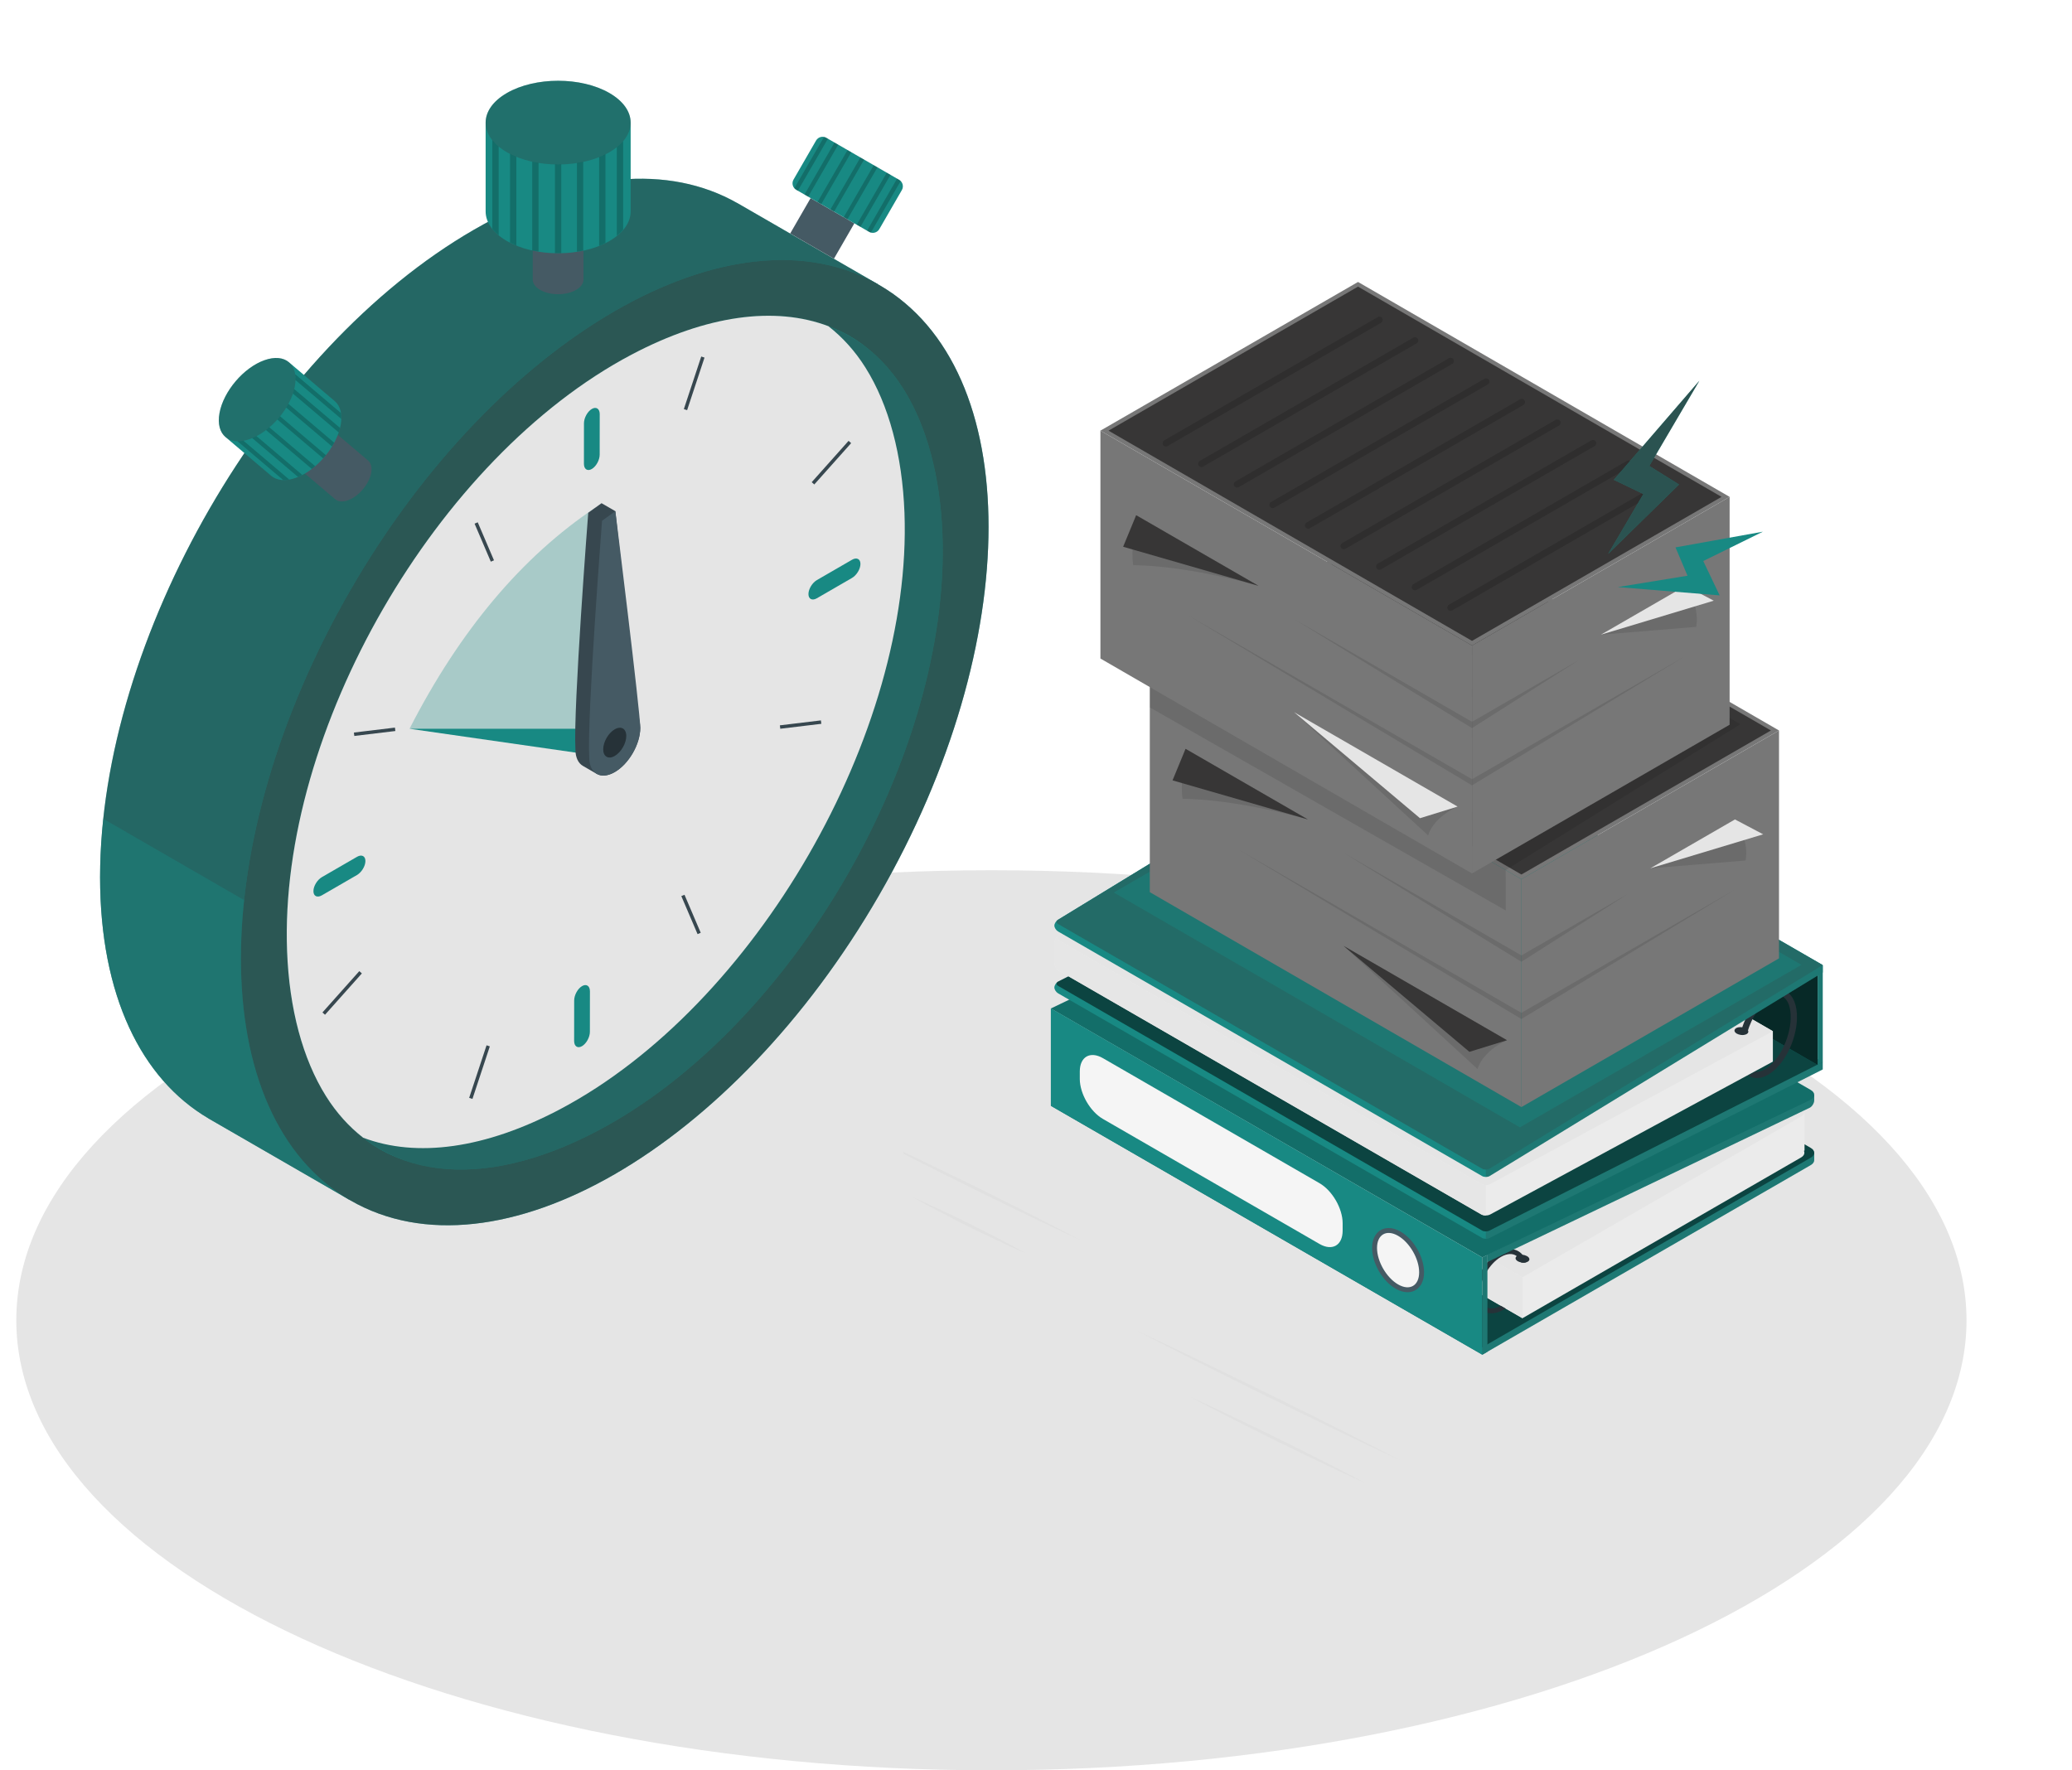 <svg width="275" height="235" viewBox="0 0 275 235" fill="none" xmlns="http://www.w3.org/2000/svg">
<path d="M131.582 235C203.058 235 261 208.254 261 175.261C261 142.268 203.058 115.521 131.582 115.521C60.106 115.521 2.164 142.268 2.164 175.261C2.164 208.254 60.106 235 131.582 235Z" fill="#E5E5E5"/>
<path d="M240.319 154.663C240.63 154.483 240.786 154.248 240.786 154.013C240.787 153.776 240.786 153.009 240.786 153.009L185.331 121.615C184.707 121.255 183.696 121.255 183.073 121.615L139.469 146.79L196.734 179.829L240.319 154.663Z" fill="#188983"/>
<path opacity="0.2" d="M240.319 154.663C240.63 154.483 240.786 154.248 240.786 154.013C240.787 153.776 240.786 153.009 240.786 153.009L185.331 121.615C184.707 121.255 183.696 121.255 183.073 121.615L139.469 146.79L196.734 179.829L240.319 154.663Z" fill="#373636"/>
<path d="M240.32 153.686C240.943 153.326 240.943 152.742 240.32 152.382L185.332 120.637C184.708 120.277 183.698 120.277 183.073 120.637L139.469 145.813L196.734 178.852L240.32 153.686Z" fill="#188983"/>
<path opacity="0.5" d="M240.32 153.686C240.943 153.326 240.943 152.742 240.32 152.382L185.332 120.637C184.708 120.277 183.698 120.277 183.073 120.637L139.469 145.813L196.734 178.852L240.32 153.686Z" fill="black"/>
<path d="M149.506 139.233L181.789 120.605C182.412 120.245 183.423 120.245 184.047 120.604L235.304 150.195L239.502 147.75V152.722L239.424 152.769C239.563 153.075 239.451 153.413 239.034 153.653L202.064 174.989L144.799 141.95V136.518L149.506 139.233Z" fill="#EBEBEB"/>
<path d="M239.034 148.221C239.657 147.86 239.657 147.277 239.034 146.917L184.046 115.172C183.423 114.812 182.412 114.812 181.788 115.172L144.798 136.518L202.063 169.557L239.034 148.221Z" fill="#E5E5E5"/>
<path d="M202.064 169.557V174.988L144.799 141.949V136.518L202.064 169.557Z" fill="#E6E6E6"/>
<path d="M201.466 167.435C201.596 167.5 201.726 167.553 201.883 167.578C202.105 167.631 202.352 167.631 202.548 167.565C202.626 167.552 202.692 167.526 202.757 167.487C203.096 167.305 203.057 166.965 202.666 166.744C202.496 166.653 202.288 166.587 202.08 166.574C201.819 166.548 201.558 166.587 201.376 166.692C201.349 166.704 201.323 166.718 201.31 166.744C201.048 166.94 201.101 167.227 201.466 167.435Z" fill="#263238"/>
<path d="M195.767 171.686C195.767 172.455 195.963 173.094 196.341 173.563C196.732 174.059 197.306 174.333 197.958 174.332C197.971 174.333 197.971 174.333 197.971 174.333C198.466 174.332 199.001 174.176 199.535 173.863C199.626 173.811 199.73 173.759 199.822 173.694L199.183 173.329C197.645 174.19 196.419 173.459 196.419 171.686C196.419 169.913 197.67 167.736 199.209 166.849C200.044 166.367 200.8 166.353 201.308 166.745C201.569 166.915 201.765 167.201 201.882 167.579C202.103 167.632 202.351 167.632 202.547 167.566C202.455 167.175 202.299 166.836 202.078 166.575C201.687 166.093 201.126 165.819 200.461 165.819C199.952 165.819 199.431 165.976 198.883 166.289C197.137 167.292 195.767 169.665 195.767 171.686Z" fill="#263238"/>
<path d="M197.388 166.553L240.787 145.344L240.787 146.052C240.787 146.412 240.534 146.85 240.222 147.03L197.388 167.537L197.388 166.553Z" fill="#188983"/>
<path opacity="0.2" d="M197.388 166.553L240.787 145.344L240.787 146.052C240.787 146.412 240.534 146.85 240.222 147.03L197.388 167.537L197.388 166.553Z" fill="#373636"/>
<path d="M240.319 145.99C240.943 145.629 240.943 145.045 240.319 144.686L185.332 112.941C184.708 112.581 183.697 112.581 183.074 112.941L139.47 133.876L196.735 166.915L240.319 145.99Z" fill="#188983"/>
<path opacity="0.2" d="M240.319 145.99C240.943 145.629 240.943 145.045 240.319 144.686L185.332 112.941C184.708 112.581 183.697 112.581 183.074 112.941L139.47 133.876L196.735 166.915L240.319 145.99Z" fill="black"/>
<path d="M196.735 179.829L139.47 146.79V133.859L196.733 166.92L196.735 179.829Z" fill="#188983"/>
<path d="M186.807 171.536C187.46 171.536 188.038 171.262 188.432 170.767C188.807 170.298 189.004 169.648 189.004 168.888C189.003 166.869 187.632 164.495 185.882 163.484C185.342 163.172 184.813 163.015 184.307 163.015C182.992 163.015 182.108 164.078 182.108 165.662C182.108 167.684 183.481 170.057 185.231 171.068C185.771 171.378 186.3 171.536 186.805 171.536C186.805 171.536 186.805 171.536 186.807 171.536Z" fill="#455A64"/>
<path d="M188.353 168.89C188.354 170.672 187.103 171.394 185.558 170.503C184.013 169.613 182.761 167.445 182.761 165.663C182.761 163.88 184.013 163.157 185.557 164.049C187.1 164.941 188.352 167.108 188.353 168.89Z" fill="#F5F5F5"/>
<path d="M178.199 162.381V163.358C178.199 165.316 176.825 166.11 175.129 165.131L146.382 148.534C144.687 147.555 143.312 145.174 143.312 143.217V142.239C143.312 140.282 144.686 139.488 146.382 140.467L175.128 157.064C176.825 158.042 178.199 160.423 178.199 162.381Z" fill="#F5F5F5"/>
<path d="M197.408 179.441V166.593L196.733 166.921L196.735 179.83L197.408 179.441Z" fill="#188983"/>
<path opacity="0.2" d="M197.408 179.441V166.593L196.733 166.921L196.735 179.83L197.408 179.441Z" fill="#373636"/>
<path d="M139.938 131.082C139.938 131.354 140.157 131.702 140.429 131.859L196.711 164.331C196.983 164.487 197.422 164.487 197.694 164.331L241.916 141.961V140.979L184.671 107.93L140.429 130.305C140.157 130.462 139.938 130.809 139.938 131.082Z" fill="#188983"/>
<path opacity="0.5" d="M241.915 140.98L197.698 163.351C197.557 163.437 197.372 163.465 197.202 163.465C197.018 163.465 196.848 163.437 196.706 163.351L140.431 130.87C140.161 130.714 140.161 130.459 140.431 130.302L184.674 107.931L241.915 140.98Z" fill="black"/>
<path opacity="0.2" d="M241.916 140.979V141.962L197.7 164.33C197.558 164.415 197.373 164.443 197.203 164.443V163.465C197.373 163.465 197.557 163.437 197.699 163.351L241.916 140.979Z" fill="#373636"/>
<path d="M241.244 141.37L183.979 108.331V95.4L241.243 128.591L241.244 141.37Z" fill="#188983"/>
<path opacity="0.7" d="M241.244 141.37L183.979 108.331V95.4L241.243 128.591L241.244 141.37Z" fill="black"/>
<path d="M140.548 124.127C140.21 124.322 139.934 124.799 139.935 125.19V127.807C139.935 128.198 140.21 128.674 140.549 128.87L196.586 161.2C196.924 161.396 197.474 161.396 197.814 161.2L235.3 140.924V136.889L178.054 103.841L140.548 124.127Z" fill="#EBEBEB"/>
<path d="M178.054 103.842L140.549 124.127C140.21 124.322 140.21 124.639 140.549 124.835L196.585 157.165C196.925 157.361 197.475 157.361 197.814 157.165L235.3 136.89L178.054 103.842Z" fill="#E5E5E5"/>
<path d="M230.522 137.217C230.652 137.282 230.783 137.334 230.939 137.36C231.161 137.412 231.409 137.412 231.604 137.347C231.682 137.334 231.748 137.308 231.813 137.269C232.152 137.086 232.113 136.747 231.722 136.526C231.552 136.435 231.344 136.37 231.135 136.356C230.875 136.331 230.614 136.37 230.431 136.474C230.406 136.487 230.379 136.5 230.366 136.526C230.105 136.721 230.157 137.008 230.522 137.217Z" fill="#263238"/>
<path d="M197.203 157.302V161.343C196.976 161.343 196.749 161.3 196.579 161.201L140.545 128.875C140.205 128.677 139.935 128.194 139.935 127.812L139.935 125.188C139.935 124.862 140.133 124.465 140.403 124.238C140.218 124.423 140.261 124.663 140.545 124.834L196.578 157.16C196.748 157.259 196.976 157.316 197.203 157.302Z" fill="#E6E6E6"/>
<path d="M237.087 131.621C236.362 131.191 235.462 131.241 234.546 131.769C233.012 132.655 231.689 134.694 231.074 136.91C231.376 136.954 231.746 137.007 231.913 137.034C232.482 135.068 233.647 133.251 234.963 132.491C235.254 132.323 235.633 132.164 236.02 132.164C236.234 132.164 236.452 132.213 236.66 132.337C237.33 132.737 237.706 133.809 237.664 135.202C237.585 137.881 236.051 140.909 234.244 141.952C233.901 142.151 233.437 142.335 232.981 142.263L232.066 142.787C232.084 142.799 232.102 142.811 232.121 142.821C232.445 143.016 232.805 143.111 233.186 143.111C233.655 143.111 234.156 142.966 234.66 142.674C236.723 141.483 238.408 138.212 238.497 135.228C238.548 133.501 238.034 132.187 237.087 131.621Z" fill="#263238"/>
<path d="M139.938 122.871C139.938 123.143 140.157 123.491 140.429 123.648L196.711 156.12C196.982 156.276 197.422 156.276 197.694 156.119L241.915 129.093V128.111L184.671 95.062L140.429 122.094C140.157 122.251 139.938 122.599 139.938 122.871Z" fill="#188983"/>
<path d="M241.916 128.111L197.699 155.14C197.557 155.225 197.373 155.253 197.203 155.253C197.018 155.254 196.848 155.225 196.706 155.14L140.432 122.658C140.162 122.503 140.162 122.247 140.432 122.091L184.675 95.062L241.916 128.111Z" fill="#188983"/>
<path opacity="0.35" d="M241.916 128.111L197.699 155.14C197.557 155.225 197.373 155.253 197.203 155.253C197.018 155.254 196.848 155.225 196.706 155.14L140.432 122.658C140.162 122.503 140.162 122.247 140.432 122.091L184.675 95.062L241.916 128.111Z" fill="#373636"/>
<path opacity="0.2" d="M241.916 128.111V129.094L197.699 156.119C197.557 156.204 197.373 156.232 197.203 156.232V155.253C197.373 155.253 197.557 155.225 197.699 155.14L241.916 128.111Z" fill="#373636"/>
<path d="M241.916 140.979L241.917 128.134L241.242 128.591L241.244 141.371L241.916 140.979Z" fill="#188983"/>
<path opacity="0.2" d="M241.916 140.979L241.917 128.134L241.242 128.591L241.244 141.371L241.916 140.979Z" fill="#373636"/>
<path opacity="0.4" d="M147.826 118.476L185.19 96.906L239.088 128.081L201.724 149.652L147.826 118.476Z" fill="#188983"/>
<path d="M152.605 118.431L201.925 146.959V116.708L152.605 88.18L152.605 118.431Z" fill="#777777"/>
<path d="M236.113 127.219L201.925 146.958V116.707L236.114 96.968L236.113 127.219Z" fill="#777777"/>
<path d="M153.141 88.18L186.795 68.752L235.577 96.969L201.925 116.398L153.141 88.18Z" fill="#373636"/>
<path d="M186.794 69.061L235.041 96.968L201.925 116.087L153.677 88.18L186.794 69.061ZM186.795 68.441L152.605 88.179L201.925 116.707L236.114 96.968L186.795 68.441Z" fill="#777777"/>
<path opacity="0.1" d="M178.308 113.191L201.925 126.827L216.096 118.646L201.925 127.672L178.308 113.191Z" fill="black"/>
<path opacity="0.1" d="M164.135 112.631L201.923 134.448L230.265 118.086L201.924 135.273L164.135 112.631Z" fill="black"/>
<path opacity="0.1" d="M157.35 99.403C157.35 99.403 156.569 103.816 156.961 106.049C156.961 106.049 163.146 105.897 173.583 108.776L157.35 99.403Z" fill="black"/>
<path d="M157.349 99.403L173.583 108.776L155.621 103.591L157.349 99.403Z" fill="#373636"/>
<path opacity="0.1" d="M178.308 125.552L196.105 141.915C196.105 141.915 196.599 139.665 200.015 138.085L178.308 125.552Z" fill="black"/>
<path d="M178.308 125.552L195.022 139.626L200.015 138.085L178.308 125.552Z" fill="#373636"/>
<path opacity="0.1" d="M230.418 108.998C230.325 108.854 230.268 108.776 230.268 108.776L219.021 115.27L231.68 114.23C232.115 111.88 230.864 109.686 230.418 108.998Z" fill="black"/>
<path d="M219.02 115.27L230.267 108.776L234.012 110.752L219.02 115.27Z" fill="#E5E5E5"/>
<g opacity="0.15">
<path d="M161.295 90.283C161.145 90.283 160.999 90.205 160.917 90.066C160.797 89.857 160.868 89.59 161.077 89.47L189.418 73.106C189.626 72.988 189.893 73.057 190.014 73.266C190.135 73.474 190.063 73.741 189.854 73.862L161.513 90.225C161.445 90.265 161.369 90.283 161.295 90.283Z" fill="black"/>
<path d="M166.018 93.01C165.868 93.01 165.721 92.932 165.64 92.792C165.519 92.584 165.591 92.317 165.8 92.197L194.141 75.833C194.347 75.714 194.615 75.784 194.737 75.993C194.857 76.201 194.786 76.468 194.577 76.589L166.236 92.952C166.168 92.992 166.091 93.01 166.018 93.01Z" fill="black"/>
<path d="M170.741 95.738C170.591 95.738 170.445 95.66 170.363 95.52C170.243 95.312 170.314 95.045 170.523 94.924L198.865 78.561C199.073 78.441 199.34 78.513 199.461 78.721C199.582 78.929 199.51 79.196 199.301 79.317L170.96 95.679C170.891 95.719 170.815 95.738 170.741 95.738Z" fill="black"/>
<path d="M175.466 98.465C175.316 98.465 175.169 98.387 175.088 98.248C174.967 98.039 175.039 97.772 175.248 97.652L203.588 81.289C203.791 81.169 204.06 81.238 204.184 81.448C204.304 81.657 204.233 81.924 204.024 82.044L175.684 98.408C175.615 98.447 175.539 98.465 175.466 98.465Z" fill="black"/>
<path d="M180.189 101.193C180.039 101.193 179.893 101.115 179.811 100.975C179.69 100.767 179.762 100.5 179.971 100.38L208.312 84.017C208.518 83.897 208.786 83.969 208.908 84.177C209.028 84.385 208.957 84.652 208.748 84.772L180.407 101.135C180.339 101.174 180.263 101.193 180.189 101.193Z" fill="black"/>
<path d="M184.913 103.92C184.762 103.92 184.616 103.841 184.534 103.702C184.414 103.494 184.485 103.227 184.694 103.107L213.034 86.744C213.242 86.624 213.509 86.696 213.63 86.903C213.751 87.112 213.679 87.378 213.47 87.499L185.13 103.862C185.063 103.901 184.986 103.92 184.913 103.92Z" fill="black"/>
<path d="M189.636 106.647C189.486 106.647 189.34 106.569 189.258 106.429C189.137 106.221 189.209 105.954 189.418 105.834L217.759 89.47C217.967 89.351 218.234 89.421 218.355 89.63C218.476 89.838 218.404 90.105 218.195 90.225L189.854 106.589C189.786 106.628 189.71 106.647 189.636 106.647Z" fill="black"/>
<path d="M194.361 109.375C194.211 109.375 194.064 109.296 193.982 109.157C193.862 108.949 193.933 108.682 194.142 108.562L222.484 92.198C222.691 92.079 222.959 92.15 223.08 92.358C223.201 92.567 223.129 92.833 222.92 92.954L194.579 109.317C194.51 109.356 194.435 109.375 194.361 109.375Z" fill="black"/>
<path d="M199.084 112.102C198.934 112.102 198.788 112.023 198.706 111.884C198.586 111.675 198.657 111.409 198.866 111.288L227.208 94.924C227.416 94.806 227.682 94.877 227.804 95.084C227.924 95.292 227.853 95.559 227.644 95.68L199.302 112.043C199.234 112.083 199.158 112.102 199.084 112.102Z" fill="black"/>
</g>
<path opacity="0.1" d="M230.979 96.136L199.841 115.503L199.844 120.866L152.605 93.902V88.18L185.275 69.319L230.979 96.136Z" fill="black"/>
<path d="M146.051 87.417L195.37 115.945V85.694L146.05 57.166L146.051 87.417Z" fill="#777777"/>
<path d="M229.558 96.206L195.369 115.945V85.695L229.559 65.955L229.558 96.206Z" fill="#777777"/>
<path d="M146.587 57.166L180.24 37.738L229.023 65.956L195.37 85.385L146.587 57.166Z" fill="#373636"/>
<path d="M180.24 38.049L228.487 65.956L195.37 85.075L147.122 57.168L180.24 38.049ZM180.24 37.429L146.05 57.167L195.37 85.695L229.559 65.956L180.24 37.429Z" fill="#777777"/>
<path opacity="0.1" d="M171.751 82.178L195.368 95.813L209.539 87.632L195.368 96.658L171.751 82.178Z" fill="black"/>
<path opacity="0.1" d="M157.579 81.617L195.367 103.435L223.709 87.072L195.367 104.26L157.579 81.617Z" fill="black"/>
<path opacity="0.1" d="M150.793 68.391C150.793 68.391 150.012 72.803 150.404 75.036C150.404 75.036 156.589 74.884 167.027 77.763L150.793 68.391Z" fill="black"/>
<path d="M150.793 68.391L167.027 77.763L149.065 72.578L150.793 68.391Z" fill="#373636"/>
<path opacity="0.1" d="M171.751 94.538L189.548 110.901C189.548 110.901 190.042 108.652 193.458 107.071L171.751 94.538Z" fill="black"/>
<path d="M171.751 94.538L188.465 108.612L193.458 107.071L171.751 94.538Z" fill="#E5E5E5"/>
<path opacity="0.1" d="M223.86 77.984C223.767 77.841 223.71 77.763 223.71 77.763L212.463 84.256L225.122 83.216C225.558 80.867 224.306 78.672 223.86 77.984Z" fill="black"/>
<path d="M212.463 84.256L223.71 77.763L227.454 79.738L212.463 84.256Z" fill="#E5E5E5"/>
<g opacity="0.15">
<path d="M154.74 59.27C154.589 59.27 154.443 59.192 154.361 59.052C154.241 58.843 154.312 58.577 154.521 58.456L182.862 42.093C183.07 41.974 183.337 42.044 183.458 42.252C183.579 42.461 183.507 42.727 183.298 42.848L154.957 59.211C154.89 59.252 154.813 59.27 154.74 59.27Z" fill="black"/>
<path d="M159.461 61.997C159.311 61.997 159.164 61.918 159.083 61.778C158.962 61.57 159.034 61.303 159.243 61.183L187.584 44.82C187.791 44.7 188.059 44.771 188.18 44.979C188.301 45.188 188.229 45.454 188.02 45.575L159.679 61.938C159.611 61.978 159.535 61.997 159.461 61.997Z" fill="black"/>
<path d="M164.185 64.724C164.035 64.724 163.889 64.646 163.808 64.507C163.687 64.298 163.759 64.031 163.968 63.911L192.309 47.548C192.517 47.427 192.784 47.499 192.905 47.707C193.026 47.916 192.954 48.182 192.745 48.303L164.404 64.665C164.336 64.706 164.259 64.724 164.185 64.724Z" fill="black"/>
<path d="M168.909 67.452C168.759 67.452 168.613 67.374 168.531 67.234C168.411 67.026 168.482 66.759 168.691 66.639L197.031 50.275C197.235 50.156 197.504 50.225 197.627 50.435C197.748 50.643 197.676 50.91 197.467 51.03L169.127 67.393C169.059 67.433 168.983 67.452 168.909 67.452Z" fill="black"/>
<path d="M173.632 70.179C173.482 70.179 173.336 70.101 173.254 69.962C173.133 69.753 173.205 69.486 173.414 69.366L201.755 53.004C201.962 52.884 202.229 52.955 202.351 53.163C202.471 53.371 202.4 53.638 202.191 53.759L173.85 70.122C173.782 70.161 173.706 70.179 173.632 70.179Z" fill="black"/>
<path d="M178.357 72.907C178.207 72.907 178.061 72.829 177.979 72.689C177.858 72.48 177.93 72.213 178.139 72.093L206.479 55.73C206.687 55.61 206.954 55.682 207.075 55.889C207.196 56.098 207.124 56.365 206.915 56.485L178.575 72.848C178.507 72.888 178.431 72.907 178.357 72.907Z" fill="black"/>
<path d="M183.08 75.634C182.931 75.634 182.784 75.555 182.702 75.416C182.582 75.207 182.653 74.941 182.862 74.82L211.204 58.456C211.412 58.337 211.678 58.407 211.8 58.616C211.92 58.824 211.849 59.091 211.64 59.212L183.298 75.575C183.23 75.615 183.154 75.634 183.08 75.634Z" fill="black"/>
<path d="M187.805 78.361C187.655 78.361 187.508 78.283 187.427 78.144C187.306 77.935 187.378 77.668 187.587 77.548L215.928 61.185C216.135 61.066 216.403 61.136 216.524 61.344C216.645 61.553 216.573 61.82 216.364 61.94L188.023 78.303C187.955 78.343 187.879 78.361 187.805 78.361Z" fill="black"/>
<path d="M192.527 81.088C192.377 81.088 192.23 81.01 192.148 80.87C192.028 80.661 192.099 80.394 192.308 80.274L220.649 63.911C220.857 63.793 221.124 63.863 221.246 64.07C221.366 64.279 221.294 64.546 221.085 64.666L192.744 81.029C192.677 81.069 192.6 81.088 192.527 81.088Z" fill="black"/>
</g>
<path d="M116.505 37.72L98.014 27.044C97.991 27.031 97.968 27.017 97.945 27.004L97.811 26.927L97.809 26.933C88.843 21.855 76.513 22.637 62.898 30.498C35.496 46.319 13.283 84.793 13.283 116.433C13.283 132.155 18.772 143.225 27.652 148.45L27.648 148.455L27.784 148.533C27.805 148.545 27.827 148.558 27.849 148.571L46.342 159.247L49.496 150.946C53.855 149.875 58.454 148.011 63.216 145.262C90.617 129.442 112.83 90.968 112.829 59.327C112.829 53.874 112.156 48.996 110.924 44.712L116.505 37.72Z" fill="#188983"/>
<path opacity="0.4" d="M116.505 37.72L98.014 27.044C97.991 27.031 97.968 27.017 97.945 27.004L97.811 26.927L97.809 26.933C88.843 21.855 76.513 22.637 62.898 30.498C35.496 46.319 13.283 84.793 13.283 116.433C13.283 132.155 18.772 143.225 27.652 148.45L27.648 148.455L27.784 148.533C27.805 148.545 27.827 148.558 27.849 148.571L46.342 159.247L49.496 150.946C53.855 149.875 58.454 148.011 63.216 145.262C90.617 129.442 112.83 90.968 112.829 59.327C112.829 53.874 112.156 48.996 110.924 44.712L116.505 37.72Z" fill="#373636"/>
<path opacity="0.4" d="M13.718 108.697C13.442 111.309 13.283 113.894 13.283 116.432C13.283 132.154 18.772 143.225 27.653 148.449L27.649 148.454L27.784 148.532C27.806 148.545 27.828 148.557 27.85 148.57L46.343 159.246L49.497 150.945C50.527 150.692 51.573 150.387 52.629 150.044L57.319 133.87L13.718 108.697Z" fill="#188983"/>
<path d="M116.67 118.837C136.046 85.279 136.046 49.005 116.671 37.819C97.296 26.632 65.882 44.768 46.506 78.327C27.131 111.885 27.131 148.158 46.506 159.345C65.881 170.532 97.295 152.396 116.67 118.837Z" fill="#188983"/>
<path opacity="0.6" d="M116.67 118.837C136.046 85.279 136.046 49.005 116.671 37.819C97.296 26.632 65.882 44.768 46.506 78.327C27.131 111.885 27.131 148.158 46.506 159.345C65.881 170.532 97.295 152.396 116.67 118.837Z" fill="#373636"/>
<path d="M119.235 51.26C113.083 40.604 100.469 39.404 85.495 48.05C60.714 62.357 39.78 98.615 39.781 127.225C39.782 134.723 41.222 141.181 43.947 145.9C50.1 156.557 62.713 157.756 77.688 149.11C102.468 134.806 123.4 98.549 123.401 69.935C123.4 62.438 121.96 55.979 119.236 51.262C119.235 51.26 119.235 51.26 119.235 51.26Z" fill="#188983"/>
<path d="M119.922 51.657C112.951 40.527 99.453 38.817 83.813 47.08C57.934 60.752 36.999 97.01 38.1 126.255C38.389 133.919 40.173 140.575 43.26 145.504C50.231 156.633 63.73 158.343 79.369 150.081C105.247 136.412 126.18 100.155 125.082 70.906C124.793 63.242 123.009 56.586 119.922 51.659C119.922 51.657 119.922 51.657 119.922 51.657Z" fill="#188983"/>
<path opacity="0.4" d="M119.922 51.657C112.951 40.527 99.453 38.817 83.813 47.08C57.934 60.752 36.999 97.01 38.1 126.255C38.389 133.919 40.173 140.575 43.26 145.504C50.231 156.633 63.73 158.343 79.369 150.081C105.247 136.412 126.18 100.155 125.082 70.906C124.793 63.242 123.009 56.586 119.922 51.659C119.922 51.657 119.922 51.657 119.922 51.657Z" fill="#373636"/>
<path d="M74.329 147.248C64.371 152.508 55.29 153.709 48.201 151.027C46.321 149.559 44.655 147.729 43.262 145.503C40.174 140.574 38.391 133.918 38.102 126.254C37.002 97.009 57.936 60.751 83.815 47.079C93.774 41.818 102.854 40.617 109.944 43.3C111.824 44.767 113.489 46.598 114.883 48.823C114.883 48.823 114.883 48.823 114.884 48.825C117.97 53.752 119.754 60.409 120.043 68.072C121.14 97.321 100.208 133.578 74.329 147.248Z" fill="#E5E5E5"/>
<path opacity="0.3" d="M81.718 98.58L54.353 96.738C61.012 83.733 69.241 73.915 79.072 67.349L81.718 98.58Z" fill="#188983"/>
<path d="M78.551 54.285C77.974 54.622 77.505 55.476 77.505 56.193L77.5 61.568C77.5 62.285 77.968 62.593 78.546 62.256C79.123 61.92 79.591 61.065 79.591 60.348L79.597 54.973C79.596 54.256 79.128 53.948 78.551 54.285Z" fill="#188983"/>
<path d="M114.2 74.866C114.197 75.534 113.691 76.367 113.07 76.725L108.418 79.417C107.797 79.776 107.296 79.525 107.299 78.856C107.302 78.188 107.808 77.355 108.429 76.997L113.081 74.305C113.701 73.946 114.202 74.198 114.2 74.866Z" fill="#188983"/>
<path d="M41.599 118.291C41.602 117.623 42.107 116.79 42.728 116.432L47.381 113.74C48.002 113.381 48.503 113.632 48.499 114.301C48.496 114.969 47.991 115.802 47.37 116.16L42.717 118.852C42.097 119.21 41.596 118.959 41.599 118.291Z" fill="#188983"/>
<path d="M77.246 138.872C77.824 138.535 78.292 137.682 78.291 136.965L78.297 131.589C78.297 130.872 77.829 130.564 77.251 130.901C76.674 131.238 76.206 132.092 76.206 132.809L76.2 138.184C76.201 138.901 76.669 139.209 77.246 138.872Z" fill="#188983"/>
<path d="M80.659 100.519L54.352 96.739H82.722L80.659 100.519Z" fill="#188983"/>
<path d="M81.669 67.855C81.669 67.855 84.106 90.455 84.863 95.695C84.935 95.972 84.978 96.28 84.978 96.625C84.978 98.785 83.461 101.412 81.591 102.491C80.656 103.031 79.809 103.082 79.197 102.728C78.885 102.547 77.693 101.853 77.385 101.682C76.76 101.334 76.371 100.57 76.371 99.477C76.063 94.066 78.072 68.069 78.072 68.069L79.837 66.797L81.669 67.855Z" fill="#37474F"/>
<path d="M84.978 96.625C84.978 98.785 83.462 101.412 81.591 102.491C79.721 103.571 78.204 102.696 78.204 100.536C77.896 95.125 79.905 69.127 79.905 69.127L81.67 67.856C81.67 67.856 84.971 94.456 84.978 96.625Z" fill="#455A64"/>
<path d="M83.121 97.697C83.121 98.673 82.436 99.86 81.59 100.348C80.745 100.837 80.059 100.441 80.059 99.464C80.059 98.488 80.744 97.301 81.59 96.813C82.436 96.324 83.121 96.72 83.121 97.697Z" fill="#263238"/>
<path d="M108.953 95.629L103.506 96.285L103.56 96.738L109.008 96.083L108.953 95.629Z" fill="#37474F"/>
<path d="M90.847 118.776L90.427 118.955L92.583 124.001L93.002 123.821L90.847 118.776Z" fill="#37474F"/>
<path d="M63.406 69.333L62.986 69.513L65.142 74.558L65.562 74.379L63.406 69.333Z" fill="#37474F"/>
<path d="M52.417 96.586L46.97 97.242L47.024 97.695L52.472 97.039L52.417 96.586Z" fill="#37474F"/>
<path d="M112.625 58.521L107.732 64.007L108.074 64.311L112.966 58.825L112.625 58.521Z" fill="#37474F"/>
<path d="M93.07 47.326L90.761 54.305L91.195 54.448L93.504 47.47L93.07 47.326Z" fill="#37474F"/>
<path d="M64.577 138.758L62.268 145.736L62.702 145.88L65.011 138.902L64.577 138.758Z" fill="#37474F"/>
<path d="M47.687 128.914L42.795 134.399L43.136 134.704L48.028 129.218L47.687 128.914Z" fill="#37474F"/>
<path d="M77.444 24.184C77.444 23.687 77.115 23.188 76.457 22.808C75.141 22.048 73.006 22.048 71.69 22.808C71.032 23.188 70.703 23.686 70.703 24.184C70.703 24.418 70.703 36.875 70.703 37.108C70.703 37.606 71.032 38.104 71.69 38.484C73.007 39.245 75.141 39.245 76.457 38.484C77.115 38.104 77.444 37.607 77.444 37.108C77.444 36.874 77.444 24.418 77.444 24.184Z" fill="#455A64"/>
<path d="M71.69 25.56C71.032 25.18 70.703 24.682 70.703 24.183C70.703 23.686 71.032 23.187 71.69 22.807C73.007 22.047 75.141 22.047 76.457 22.807C77.115 23.187 77.445 23.685 77.445 24.183C77.445 24.681 77.116 25.18 76.457 25.56C75.141 26.32 73.007 26.32 71.69 25.56Z" fill="#37474F"/>
<path d="M83.702 16.278C83.702 14.855 82.762 13.434 80.883 12.348C77.124 10.178 71.031 10.178 67.273 12.348C65.394 13.434 64.454 14.855 64.454 16.278C64.454 16.945 64.454 27.398 64.454 28.065C64.454 29.487 65.394 30.909 67.273 31.994C71.031 34.164 77.125 34.164 80.883 31.994C82.762 30.909 83.702 29.487 83.702 28.065C83.702 27.398 83.702 16.945 83.702 16.278Z" fill="#188983"/>
<path opacity="0.3" d="M67.272 20.206C65.392 19.121 64.453 17.7 64.453 16.277C64.453 14.855 65.392 13.433 67.272 12.348C71.031 10.178 77.124 10.178 80.883 12.348C82.762 13.433 83.701 14.855 83.701 16.277C83.701 17.7 82.762 19.121 80.883 20.206C77.124 22.377 71.031 22.377 67.272 20.206Z" fill="#373636"/>
<path opacity="0.2" d="M67.691 20.417V32.194C67.959 32.329 68.244 32.462 68.529 32.58V20.802C68.244 20.685 67.959 20.567 67.691 20.417ZM70.639 21.456V33.25C70.907 33.3 71.192 33.351 71.477 33.384V21.607C71.192 21.573 70.907 21.522 70.639 21.456ZM65.346 18.591V30.369C65.58 30.67 65.865 30.955 66.183 31.223V19.445C65.848 19.177 65.563 18.892 65.346 18.591ZM79.519 20.852V32.63C79.82 32.513 80.088 32.379 80.356 32.245V20.467C80.088 20.618 79.804 20.735 79.519 20.852ZM81.864 19.529V31.307C82.182 31.039 82.467 30.771 82.702 30.486V18.741C82.467 19.026 82.182 19.294 81.864 19.529ZM76.57 21.623V33.401C76.855 33.367 77.14 33.317 77.408 33.267V21.472C77.124 21.539 76.855 21.589 76.57 21.623ZM73.655 21.807V33.601H74.493V21.807C74.208 21.841 73.94 21.841 73.655 21.807Z" fill="black"/>
<path d="M38.998 52.774C38.619 52.452 38.026 52.381 37.31 52.636C35.879 53.148 34.498 54.775 34.226 56.271C34.09 57.019 34.257 57.592 34.637 57.914C34.815 58.065 44.313 66.124 44.491 66.275C44.87 66.598 45.463 66.669 46.179 66.413C47.61 65.901 48.991 64.274 49.263 62.779C49.399 62.031 49.232 61.458 48.852 61.136C48.674 60.984 39.176 52.925 38.998 52.774Z" fill="#455A64"/>
<path d="M36.325 58.051C35.609 58.307 35.017 58.236 34.637 57.914C34.257 57.591 34.09 57.018 34.227 56.271C34.499 54.775 35.879 53.148 37.31 52.636C38.026 52.381 38.618 52.452 38.998 52.774C39.379 53.096 39.545 53.669 39.409 54.417C39.136 55.912 37.756 57.54 36.325 58.051Z" fill="#37474F"/>
<path d="M38.346 48.084C37.613 47.462 36.468 47.325 35.086 47.819C32.322 48.807 29.656 51.95 29.131 54.837C28.868 56.281 29.19 57.388 29.923 58.01C30.268 58.302 35.658 62.876 36.002 63.168C36.735 63.79 37.88 63.928 39.261 63.434C42.024 62.445 44.691 59.303 45.217 56.415C45.479 54.971 45.157 53.865 44.424 53.242C44.08 52.95 38.69 48.376 38.346 48.084Z" fill="#188983"/>
<path opacity="0.3" d="M33.183 58.276C31.801 58.771 30.656 58.633 29.923 58.011C29.19 57.388 28.868 56.281 29.131 54.837C29.657 51.95 32.323 48.807 35.087 47.819C36.468 47.325 37.613 47.463 38.346 48.085C39.08 48.707 39.402 49.814 39.139 51.258C38.613 54.145 35.946 57.287 33.183 58.276Z" fill="#373636"/>
<path opacity="0.2" d="M33.475 58.152L39.548 63.306C39.735 63.226 39.928 63.138 40.114 63.042L34.04 57.889C33.855 57.984 33.67 58.08 33.475 58.152ZM35.301 57.086L41.383 62.247C41.526 62.131 41.676 62.006 41.818 61.873L35.745 56.72C35.603 56.852 35.453 56.977 35.301 57.086ZM31.507 58.562L37.581 63.716C37.838 63.727 38.11 63.704 38.388 63.657L32.314 58.504C32.029 58.56 31.758 58.582 31.507 58.562ZM38.875 52.243L44.949 57.397C45.02 57.19 45.068 56.993 45.117 56.796L39.043 51.643C39.003 51.847 38.939 52.045 38.875 52.243ZM39.219 50.455L45.293 55.608C45.294 55.327 45.28 55.063 45.236 54.817L39.18 49.679C39.223 49.924 39.237 50.188 39.219 50.455ZM37.982 54.101L44.056 59.255C44.163 59.093 44.262 58.924 44.353 58.764L38.271 53.603C38.181 53.779 38.09 53.94 37.982 54.101ZM36.802 55.685L42.884 60.845L43.25 60.414L37.168 55.253C37.061 55.415 36.944 55.553 36.802 55.685Z" fill="black"/>
<path d="M104.877 30.991L110.682 34.343L113.391 29.649L107.587 26.298L104.877 30.991Z" fill="#455A64"/>
<path d="M109.671 18.291L119.334 23.869C119.81 24.144 119.973 24.753 119.698 25.229L116.706 30.413C116.431 30.889 115.822 31.052 115.345 30.777L105.683 25.199C105.206 24.924 105.043 24.315 105.318 23.839L108.31 18.655C108.585 18.179 109.194 18.016 109.671 18.291Z" fill="#188983"/>
<path opacity="0.2" d="M115.965 21.929L111.977 28.837L112.467 29.12L116.455 22.212L115.965 21.929Z" fill="black"/>
<path opacity="0.2" d="M119.537 24.032L115.587 30.873C115.504 30.851 115.422 30.822 115.344 30.777L115.077 30.623L119.065 23.715L119.332 23.869C119.41 23.915 119.476 23.971 119.537 24.032Z" fill="black"/>
<path opacity="0.2" d="M117.694 22.928L113.706 29.836L114.197 30.119L118.185 23.211L117.694 22.928Z" fill="black"/>
<path opacity="0.2" d="M105.432 24.988L109.362 18.18C109.467 18.2 109.571 18.234 109.669 18.29L109.881 18.412L105.893 25.32L105.681 25.198C105.583 25.142 105.502 25.068 105.432 24.988Z" fill="black"/>
<path opacity="0.2" d="M114.196 20.906L110.208 27.814L110.699 28.097L114.687 21.189L114.196 20.906Z" fill="black"/>
<path opacity="0.2" d="M110.761 18.922L106.772 25.83L107.263 26.113L111.251 19.206L110.761 18.922Z" fill="black"/>
<path opacity="0.2" d="M112.488 19.92L108.5 26.828L108.991 27.111L112.979 20.204L112.488 19.92Z" fill="black"/>
<path d="M150.749 176.578L155.197 178.662L159.622 180.78L168.435 185.068L177.197 189.432L181.56 191.641L185.9 193.884L181.452 191.801L177.027 189.683L168.214 185.394L159.453 181.029L155.089 178.821L150.749 176.578Z" fill="#E0E0E0"/>
<path d="M157.913 185.401C158.911 185.844 159.894 186.307 160.885 186.759L163.834 188.151C165.797 189.083 167.741 190.043 169.696 190.988C171.632 191.959 173.579 192.916 175.506 193.9L178.394 195.383C179.348 195.889 180.31 196.384 181.258 196.9C180.26 196.458 179.276 195.995 178.285 195.543L175.336 194.151C173.373 193.219 171.428 192.259 169.474 191.314C167.538 190.342 165.591 189.386 163.664 188.401L160.776 186.918C159.823 186.412 158.861 185.917 157.913 185.401Z" fill="#E0E0E0"/>
<path d="M139.784 162.73L136.136 160.869C133.7 159.632 131.246 158.423 128.802 157.2C126.34 156.003 124.999 155.339 122.528 154.155L119.898 152.9V153.15L122.358 154.405C124.793 155.642 126.137 156.301 128.581 157.525C131.042 158.723 133.495 159.935 135.965 161.12L139.676 162.89C140.921 163.468 142.158 164.057 143.409 164.626C142.208 163.984 140.992 163.363 139.784 162.73Z" fill="#E0E0E0"/>
<path d="M121.138 158.922C121.792 159.198 122.433 159.494 123.081 159.78L125 160.673C126.28 161.268 127.542 161.889 128.804 162.51C130.061 163.139 131.317 163.768 132.556 164.423L134.414 165.406C135.025 165.746 135.644 166.074 136.248 166.424C135.593 166.148 134.953 165.851 134.305 165.566L132.385 164.673C131.105 164.078 129.843 163.457 128.581 162.836C127.325 162.206 126.069 161.577 124.83 160.922L122.972 159.939C122.361 159.6 121.742 159.271 121.138 158.922Z" fill="#E0E0E0"/>
<path d="M233.976 70.578L222.375 72.664L223.97 76.425L214.714 77.932L228.234 79.035L226.06 74.474L233.976 70.578Z" fill="#188983"/>
<path d="M225.541 50.545L214.194 63.693L218.116 65.579L213.437 73.525L222.84 64.318L218.893 61.856L225.541 50.545Z" fill="#188983"/>
<path opacity="0.65" d="M225.541 50.545L214.194 63.693L218.116 65.579L213.437 73.525L222.84 64.318L218.893 61.856L225.541 50.545Z" fill="#373636"/>
</svg>
